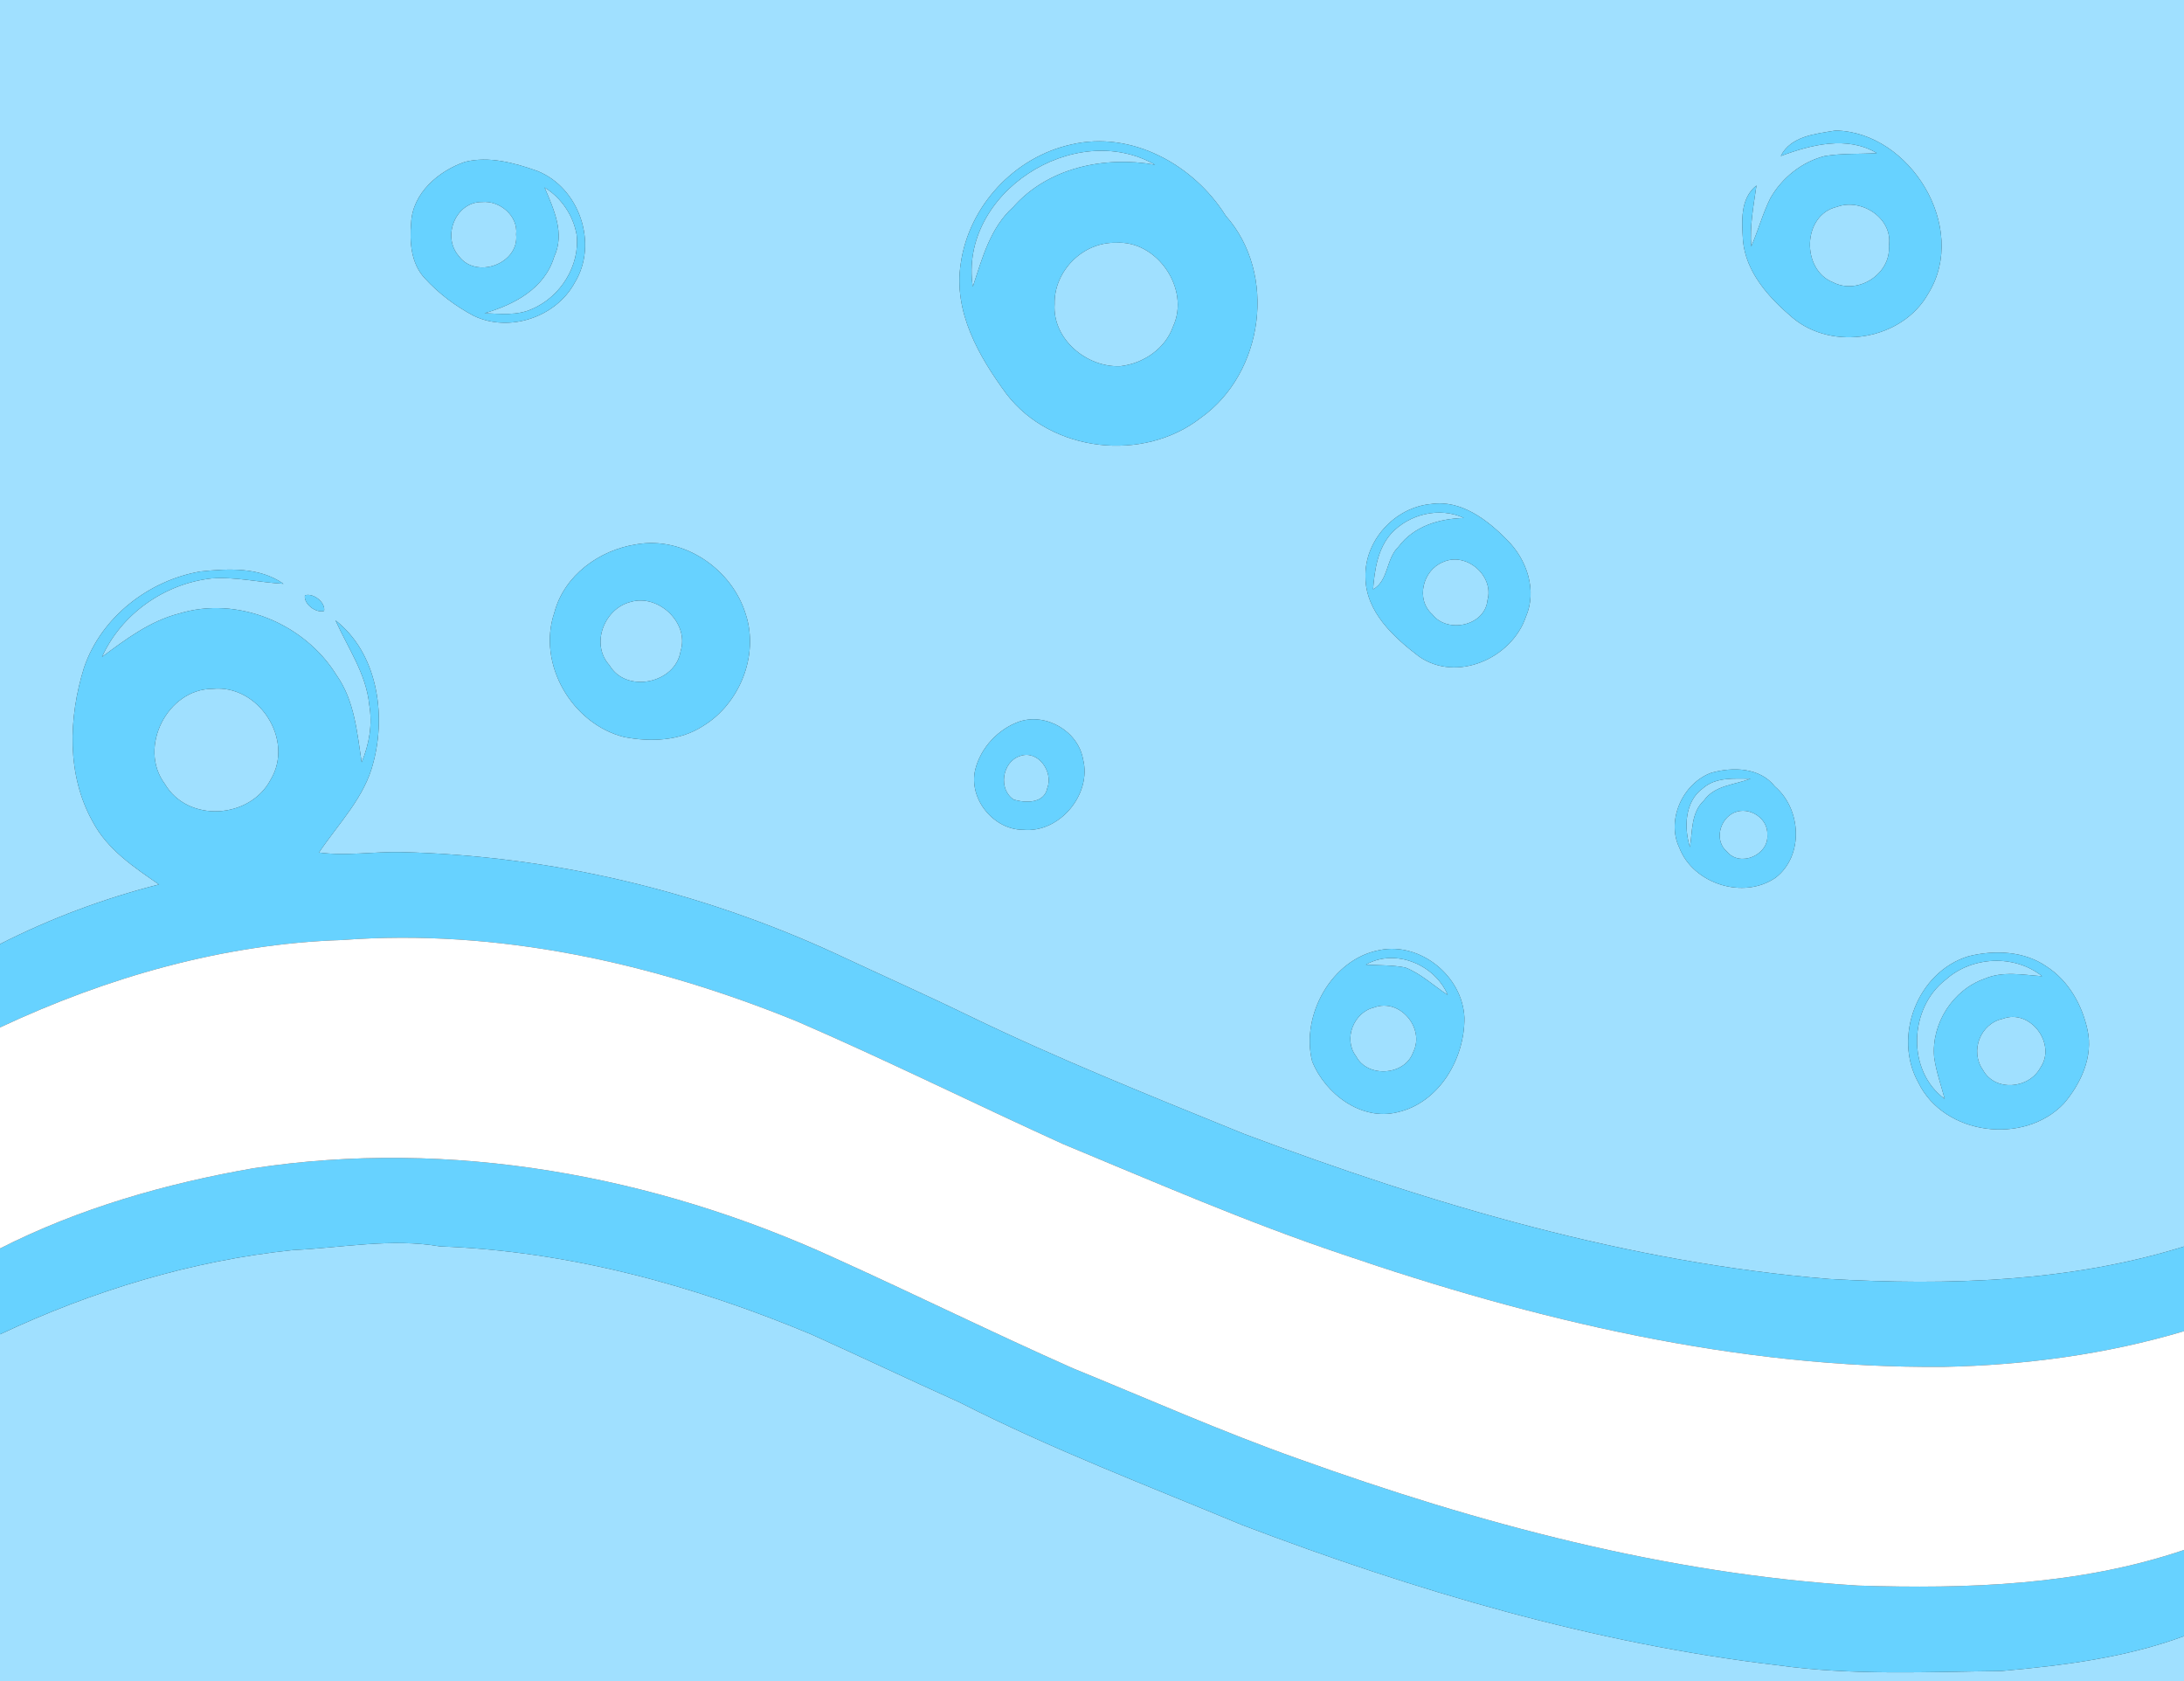 <?xml version="1.0" encoding="UTF-8" ?>
<!DOCTYPE svg PUBLIC "-//W3C//DTD SVG 1.1//EN" "http://www.w3.org/Graphics/SVG/1.1/DTD/svg11.dtd">
<svg width="382pt" height="294pt" viewBox="0 0 382 294" version="1.1" xmlns="http://www.w3.org/2000/svg">
<rect x="0" y="0" width="382" height="294" fill="#333333" stroke="none"/>
<g id="#a0e0ffff">
<path fill="#a0e0ff" opacity="1.00" d=" M 0.00 0.00 L 382.00 0.00 L 382.00 218.00 C 361.99 224.23 340.77 224.85 320.00 223.68 C 284.75 220.83 250.60 210.68 217.63 198.32 C 201.41 191.72 185.14 185.23 169.37 177.59 C 161.69 173.86 153.89 170.40 146.17 166.78 C 122.33 155.80 96.27 149.61 70.02 149.02 C 65.28 148.94 60.53 149.73 55.79 149.10 C 59.23 143.99 63.83 139.43 65.33 133.26 C 67.57 124.73 65.95 114.17 58.68 108.49 C 60.84 113.32 64.06 117.84 64.58 123.25 C 65.18 126.67 64.58 130.15 63.26 133.32 C 62.45 128.10 62.02 122.54 58.87 118.09 C 53.29 109.05 41.53 104.13 31.26 107.32 C 26.20 108.63 21.97 111.82 17.84 114.89 C 21.26 107.34 28.80 102.07 36.99 101.16 C 41.21 100.85 45.38 101.86 49.58 102.10 C 45.36 99.13 39.94 99.44 35.07 99.94 C 26.01 101.50 17.68 107.95 14.70 116.76 C 11.97 125.51 11.63 135.54 16.23 143.73 C 18.78 148.57 23.43 151.66 27.80 154.68 C 18.19 157.13 8.83 160.61 0.00 165.11 L 0.00 0.00 M 311.47 27.29 C 316.75 25.31 323.10 23.69 328.27 26.78 C 325.24 26.97 322.18 26.79 319.18 27.29 C 315.17 28.29 311.67 31.10 309.64 34.68 C 308.29 37.39 307.52 40.34 306.30 43.11 C 306.03 39.52 306.71 35.98 307.22 32.44 C 304.31 34.76 304.67 38.73 304.86 42.04 C 305.35 47.61 309.38 52.04 313.45 55.50 C 320.52 61.53 332.75 59.48 337.29 51.31 C 344.37 39.86 334.14 23.07 321.05 22.83 C 317.61 23.40 313.22 23.78 311.47 27.29 M 187.33 25.28 C 177.43 27.48 169.50 35.99 168.05 46.03 C 166.70 54.53 171.21 62.35 176.06 68.93 C 183.89 79.12 199.99 80.93 210.06 73.05 C 221.05 65.24 223.43 47.89 214.39 37.73 C 208.80 28.82 197.93 22.77 187.33 25.28 M 81.32 28.31 C 76.70 29.90 72.15 33.77 71.91 38.98 C 71.61 42.33 71.89 46.10 74.31 48.68 C 76.74 51.34 79.68 53.55 82.87 55.24 C 89.10 58.21 97.25 55.49 100.53 49.43 C 104.70 42.64 101.34 32.80 93.96 29.89 C 89.97 28.48 85.53 27.26 81.32 28.31 M 250.34 88.14 C 243.95 88.72 238.61 94.55 238.83 100.99 C 238.89 107.00 243.76 111.44 248.19 114.81 C 254.79 119.41 264.40 115.15 266.88 107.89 C 268.91 103.23 267.05 97.84 263.59 94.41 C 260.14 90.91 255.56 87.38 250.34 88.14 M 111.30 95.20 C 104.82 96.19 98.67 100.62 96.96 107.15 C 93.91 116.15 100.08 126.63 109.17 128.90 C 113.79 129.79 118.93 129.61 122.98 126.96 C 129.33 123.11 132.76 114.68 130.47 107.54 C 128.11 99.56 119.63 93.72 111.30 95.20 M 53.33 104.12 C 53.09 105.63 55.26 107.28 56.69 106.84 C 56.95 105.32 54.77 103.64 53.33 104.12 M 178.29 126.19 C 174.57 127.51 171.52 130.78 170.57 134.63 C 169.38 139.71 173.79 145.15 179.00 145.12 C 185.36 145.71 191.01 138.86 189.43 132.76 C 188.54 127.86 182.99 124.64 178.29 126.19 M 299.33 135.15 C 294.35 136.96 291.41 143.37 293.72 148.24 C 296.16 154.61 304.98 157.37 310.58 153.49 C 315.55 149.65 315.07 141.49 310.45 137.55 C 307.83 134.21 303.10 134.09 299.33 135.15 M 241.29 166.16 C 232.91 167.73 227.48 177.58 229.51 185.62 C 231.79 191.30 238.10 196.08 244.42 194.52 C 251.73 192.87 256.21 185.13 256.14 178.00 C 255.84 170.74 248.45 164.70 241.29 166.16 M 344.33 167.23 C 335.41 169.92 331.02 181.28 335.55 189.36 C 340.06 198.58 354.08 200.31 361.01 192.97 C 363.98 189.48 366.16 184.77 365.12 180.11 C 364.18 175.75 361.81 171.52 358.00 169.06 C 354.07 166.30 348.85 166.11 344.33 167.23 Z" />
<path fill="#a0e0ff" opacity="1.00" d=" M 170.15 50.15 C 167.65 33.82 187.94 20.76 202.03 28.81 C 193.21 27.25 183.33 29.28 177.21 36.22 C 173.17 39.86 171.80 45.19 170.15 50.15 Z" />
<path fill="#a0e0ff" opacity="1.00" d=" M 95.25 32.79 C 98.18 34.59 100.27 37.67 100.86 41.06 C 101.47 46.47 98.02 51.93 93.05 54.04 C 90.45 55.24 87.51 54.87 84.75 54.78 C 89.93 53.28 95.27 50.47 96.93 44.91 C 98.85 40.81 96.86 36.59 95.25 32.79 Z" />
<path fill="#a0e0ff" opacity="1.00" d=" M 84.30 35.33 C 87.39 35.03 90.66 37.75 90.28 41.00 C 90.84 46.15 83.23 48.91 80.23 44.75 C 77.28 41.38 79.66 35.30 84.30 35.33 Z" />
<path fill="#a0e0ff" opacity="1.00" d=" M 321.31 36.17 C 325.58 34.59 331.13 38.18 330.39 42.99 C 330.76 47.93 324.95 51.64 320.60 49.37 C 315.03 47.17 315.21 37.58 321.31 36.17 Z" />
<path fill="#a0e0ff" opacity="1.00" d=" M 195.16 42.46 C 202.39 41.97 208.22 50.56 205.18 57.10 C 203.82 61.00 199.96 63.59 195.95 64.04 C 190.07 64.30 184.05 59.31 184.46 53.16 C 184.34 47.41 189.39 42.32 195.16 42.46 Z" />
<path fill="#a0e0ff" opacity="1.00" d=" M 243.34 93.30 C 246.46 89.91 251.81 88.59 256.05 90.59 C 251.74 90.70 247.29 92.01 244.61 95.62 C 242.41 97.68 242.90 101.56 240.16 103.07 C 240.43 99.65 240.97 95.96 243.34 93.30 Z" />
<path fill="#a0e0ff" opacity="1.00" d=" M 252.37 98.31 C 256.42 96.42 261.38 100.68 260.17 104.97 C 259.75 109.47 253.14 110.86 250.53 107.45 C 247.56 104.83 248.85 99.73 252.37 98.31 Z" />
<path fill="#a0e0ff" opacity="1.00" d=" M 110.34 105.26 C 115.15 103.84 120.61 108.94 119.04 113.88 C 118.17 119.54 109.51 121.33 106.60 116.34 C 103.23 112.65 105.69 106.39 110.34 105.26 Z" />
<path fill="#a0e0ff" opacity="1.00" d=" M 37.18 120.47 C 45.22 119.65 51.52 129.35 47.36 136.31 C 43.76 143.24 32.85 143.96 28.82 137.08 C 24.08 130.72 29.30 120.46 37.18 120.47 Z" />
<path fill="#a0e0ff" opacity="1.00" d=" M 178.38 132.23 C 181.53 131.06 184.29 134.96 183.18 137.83 C 182.66 140.53 179.40 140.46 177.33 139.85 C 174.56 138.07 175.25 133.26 178.38 132.23 Z" />
<path fill="#a0e0ff" opacity="1.00" d=" M 297.86 137.86 C 300.13 135.86 303.37 136.18 306.18 136.18 C 303.38 137.29 299.92 137.31 298.03 140.00 C 295.77 142.11 296.03 145.36 295.59 148.16 C 294.51 144.73 294.67 140.15 297.86 137.86 Z" />
<path fill="#a0e0ff" opacity="1.00" d=" M 303.33 142.11 C 305.95 140.97 309.29 143.10 309.12 146.00 C 309.41 149.52 304.35 151.72 302.06 148.94 C 299.80 147.03 300.76 143.25 303.33 142.11 Z" />
<path fill="#a0e0ff" opacity="1.00" d=" M 238.89 168.71 C 244.06 165.78 250.97 168.70 253.22 174.00 C 250.75 172.41 248.57 170.29 245.81 169.21 C 243.53 168.76 241.20 168.84 238.89 168.71 Z" />
<path fill="#a0e0ff" opacity="1.00" d=" M 340.32 171.34 C 344.89 167.23 352.35 166.86 357.18 170.73 C 353.84 170.50 350.32 169.79 347.12 171.17 C 341.56 173.11 337.78 179.04 338.30 184.89 C 338.64 187.38 339.50 189.75 340.14 192.18 C 333.45 187.28 333.89 176.27 340.32 171.34 Z" />
<path fill="#a0e0ff" opacity="1.00" d=" M 240.33 176.20 C 244.85 174.49 249.29 179.85 247.17 184.03 C 245.72 188.14 239.16 188.55 237.18 184.71 C 234.92 181.75 236.74 177.04 240.33 176.20 Z" />
<path fill="#a0e0ff" opacity="1.00" d=" M 350.31 178.17 C 355.15 176.36 359.75 182.61 356.87 186.74 C 354.88 190.45 348.95 190.97 346.84 187.13 C 344.52 183.83 346.35 179.01 350.31 178.17 Z" />
<path fill="#a0e0ff" opacity="1.00" d=" M 51.29 218.62 C 59.86 218.22 68.42 216.51 76.98 217.98 C 99.35 218.78 121.26 224.75 141.84 233.34 C 150.54 237.25 159.15 241.36 167.85 245.26 C 183.89 253.43 200.73 259.83 217.33 266.73 C 247.55 278.21 278.84 287.46 311.02 291.24 C 323.94 293.04 337.03 292.39 350.04 292.24 C 360.83 291.29 371.78 289.92 382.00 286.14 L 382.00 294.00 L 0.00 294.00 L 0.00 233.36 C 16.16 225.76 33.50 220.46 51.29 218.62 Z" />
</g>
<g id="#67d2ffff">
<path fill="#67d2ff" opacity="1.00" d=" M 311.47 27.29 C 313.22 23.78 317.61 23.40 321.05 22.83 C 334.14 23.07 344.37 39.86 337.29 51.31 C 332.75 59.48 320.52 61.53 313.45 55.50 C 309.38 52.04 305.35 47.61 304.86 42.04 C 304.67 38.73 304.31 34.76 307.22 32.44 C 306.71 35.98 306.03 39.52 306.30 43.11 C 307.52 40.34 308.29 37.39 309.64 34.68 C 311.67 31.10 315.17 28.29 319.18 27.29 C 322.18 26.79 325.24 26.97 328.27 26.78 C 323.10 23.69 316.75 25.31 311.47 27.29 M 321.31 36.17 C 315.21 37.58 315.03 47.17 320.60 49.37 C 324.95 51.64 330.76 47.93 330.39 42.99 C 331.13 38.18 325.58 34.59 321.31 36.17 Z" />
<path fill="#67d2ff" opacity="1.00" d=" M 187.33 25.28 C 197.93 22.77 208.80 28.82 214.39 37.73 C 223.43 47.89 221.05 65.24 210.06 73.05 C 199.99 80.93 183.89 79.12 176.06 68.93 C 171.21 62.35 166.70 54.53 168.05 46.03 C 169.50 35.99 177.43 27.48 187.33 25.28 M 170.15 50.15 C 171.80 45.19 173.17 39.86 177.21 36.22 C 183.33 29.28 193.21 27.25 202.03 28.81 C 187.94 20.76 167.65 33.82 170.15 50.15 M 195.16 42.46 C 189.39 42.32 184.34 47.41 184.46 53.16 C 184.05 59.31 190.07 64.30 195.95 64.04 C 199.96 63.59 203.82 61.00 205.18 57.10 C 208.22 50.56 202.39 41.97 195.16 42.46 Z" />
<path fill="#67d2ff" opacity="1.00" d=" M 81.32 28.31 C 85.53 27.26 89.97 28.48 93.96 29.89 C 101.34 32.80 104.70 42.64 100.53 49.43 C 97.25 55.49 89.10 58.21 82.87 55.24 C 79.68 53.55 76.74 51.34 74.31 48.68 C 71.89 46.10 71.61 42.33 71.91 38.98 C 72.15 33.77 76.70 29.90 81.32 28.31 M 95.25 32.79 C 96.86 36.59 98.85 40.81 96.93 44.91 C 95.27 50.47 89.93 53.28 84.75 54.78 C 87.51 54.87 90.45 55.24 93.05 54.04 C 98.02 51.93 101.47 46.47 100.86 41.06 C 100.27 37.67 98.18 34.59 95.25 32.79 M 84.30 35.33 C 79.66 35.30 77.28 41.38 80.23 44.75 C 83.23 48.91 90.84 46.15 90.28 41.00 C 90.66 37.75 87.39 35.03 84.30 35.33 Z" />
<path fill="#67d2ff" opacity="1.00" d=" M 250.34 88.14 C 255.56 87.38 260.14 90.91 263.59 94.41 C 267.05 97.84 268.91 103.23 266.88 107.89 C 264.40 115.15 254.79 119.41 248.19 114.81 C 243.76 111.44 238.89 107.00 238.83 100.99 C 238.61 94.55 243.95 88.72 250.34 88.14 M 243.34 93.30 C 240.97 95.96 240.43 99.65 240.16 103.07 C 242.90 101.56 242.41 97.68 244.61 95.62 C 247.29 92.01 251.74 90.70 256.05 90.59 C 251.81 88.59 246.46 89.91 243.34 93.30 M 252.37 98.31 C 248.85 99.73 247.56 104.83 250.53 107.45 C 253.14 110.86 259.75 109.47 260.17 104.97 C 261.38 100.68 256.42 96.42 252.37 98.31 Z" />
<path fill="#67d2ff" opacity="1.00" d=" M 111.30 95.20 C 119.63 93.72 128.11 99.56 130.47 107.54 C 132.76 114.68 129.33 123.11 122.98 126.96 C 118.93 129.61 113.79 129.79 109.17 128.90 C 100.08 126.63 93.91 116.15 96.96 107.15 C 98.67 100.62 104.82 96.19 111.30 95.20 M 110.34 105.26 C 105.69 106.39 103.23 112.65 106.60 116.34 C 109.51 121.33 118.17 119.54 119.04 113.88 C 120.61 108.94 115.15 103.84 110.34 105.26 Z" />
<path fill="#67d2ff" opacity="1.00" d=" M 14.70 116.76 C 17.68 107.95 26.01 101.50 35.07 99.94 C 39.94 99.44 45.36 99.13 49.58 102.10 C 45.38 101.86 41.21 100.85 36.99 101.16 C 28.80 102.07 21.26 107.34 17.84 114.89 C 21.97 111.82 26.20 108.63 31.26 107.32 C 41.53 104.13 53.29 109.05 58.87 118.09 C 62.02 122.54 62.45 128.10 63.26 133.32 C 64.58 130.15 65.18 126.67 64.58 123.25 C 64.06 117.84 60.84 113.32 58.68 108.49 C 65.95 114.17 67.57 124.73 65.33 133.26 C 63.83 139.43 59.23 143.99 55.79 149.10 C 60.53 149.73 65.28 148.94 70.02 149.02 C 96.27 149.61 122.33 155.80 146.17 166.78 C 153.89 170.40 161.69 173.86 169.37 177.59 C 185.14 185.23 201.41 191.72 217.63 198.32 C 250.60 210.68 284.75 220.83 320.00 223.68 C 340.77 224.85 361.99 224.23 382.00 218.00 L 382.00 232.81 C 368.38 236.87 354.20 238.75 340.01 239.05 C 303.99 239.36 268.53 230.92 234.64 219.31 C 218.09 213.75 202.08 206.77 185.96 200.09 C 170.40 193.03 155.10 185.42 139.41 178.63 C 114.31 168.41 87.05 162.35 59.85 164.40 C 39.09 165.06 18.73 170.91 0.00 179.69 L 0.00 165.11 C 8.83 160.61 18.19 157.13 27.80 154.68 C 23.43 151.66 18.78 148.57 16.23 143.73 C 11.63 135.54 11.97 125.51 14.70 116.76 M 37.18 120.47 C 29.30 120.46 24.08 130.72 28.82 137.08 C 32.85 143.96 43.76 143.24 47.36 136.31 C 51.52 129.35 45.22 119.65 37.18 120.47 Z" />
<path fill="#67d2ff" opacity="1.00" d=" M 53.33 104.12 C 54.77 103.64 56.95 105.32 56.69 106.84 C 55.26 107.28 53.09 105.63 53.33 104.12 Z" />
<path fill="#67d2ff" opacity="1.00" d=" M 178.29 126.19 C 182.99 124.64 188.54 127.86 189.43 132.76 C 191.01 138.86 185.36 145.71 179.00 145.12 C 173.79 145.15 169.38 139.71 170.57 134.63 C 171.52 130.78 174.57 127.51 178.29 126.19 M 178.38 132.23 C 175.25 133.26 174.56 138.07 177.33 139.85 C 179.40 140.46 182.66 140.53 183.18 137.83 C 184.29 134.96 181.53 131.06 178.38 132.23 Z" />
<path fill="#67d2ff" opacity="1.00" d=" M 299.33 135.15 C 303.10 134.09 307.83 134.21 310.45 137.55 C 315.07 141.49 315.55 149.65 310.58 153.49 C 304.98 157.37 296.16 154.61 293.72 148.24 C 291.41 143.37 294.35 136.96 299.33 135.15 M 297.86 137.86 C 294.67 140.15 294.51 144.73 295.59 148.16 C 296.03 145.36 295.77 142.11 298.03 140.00 C 299.92 137.31 303.38 137.29 306.18 136.18 C 303.37 136.18 300.13 135.86 297.86 137.86 M 303.33 142.11 C 300.76 143.25 299.80 147.03 302.06 148.94 C 304.35 151.72 309.41 149.52 309.12 146.00 C 309.29 143.10 305.95 140.97 303.33 142.11 Z" />
<path fill="#67d2ff" opacity="1.00" d=" M 241.29 166.16 C 248.45 164.70 255.84 170.74 256.14 178.00 C 256.21 185.13 251.73 192.87 244.42 194.52 C 238.10 196.08 231.79 191.30 229.51 185.62 C 227.48 177.58 232.91 167.73 241.29 166.16 M 238.89 168.71 C 241.20 168.84 243.53 168.76 245.81 169.21 C 248.57 170.29 250.75 172.41 253.22 174.00 C 250.97 168.70 244.06 165.78 238.89 168.71 M 240.33 176.20 C 236.74 177.04 234.92 181.75 237.18 184.71 C 239.16 188.55 245.72 188.14 247.17 184.03 C 249.29 179.85 244.85 174.49 240.33 176.20 Z" />
<path fill="#67d2ff" opacity="1.00" d=" M 344.33 167.23 C 348.85 166.11 354.07 166.30 358.00 169.06 C 361.81 171.52 364.18 175.75 365.12 180.11 C 366.16 184.77 363.98 189.48 361.01 192.97 C 354.08 200.31 340.06 198.58 335.55 189.36 C 331.02 181.28 335.41 169.92 344.33 167.23 M 340.32 171.34 C 333.89 176.27 333.45 187.28 340.14 192.18 C 339.50 189.75 338.64 187.38 338.30 184.89 C 337.78 179.04 341.56 173.11 347.12 171.17 C 350.32 169.79 353.84 170.50 357.18 170.73 C 352.35 166.86 344.89 167.23 340.32 171.34 M 350.31 178.17 C 346.35 179.01 344.52 183.83 346.84 187.13 C 348.95 190.97 354.88 190.45 356.87 186.74 C 359.75 182.61 355.15 176.36 350.31 178.17 Z" />
<path fill="#67d2ff" opacity="1.00" d=" M 44.27 204.32 C 78.78 199.03 114.41 205.54 145.98 220.01 C 159.94 226.32 173.69 233.10 187.69 239.31 C 200.76 244.64 213.68 250.37 226.98 255.09 C 258.57 266.45 291.39 275.24 325.01 277.30 C 344.14 277.91 363.72 277.26 382.00 271.07 L 382.00 286.14 C 371.78 289.92 360.83 291.29 350.04 292.24 C 337.03 292.39 323.94 293.04 311.02 291.24 C 278.84 287.46 247.55 278.21 217.33 266.73 C 200.73 259.83 183.89 253.43 167.85 245.26 C 159.15 241.36 150.54 237.25 141.84 233.34 C 121.26 224.75 99.35 218.78 76.98 217.98 C 68.42 216.51 59.86 218.22 51.29 218.62 C 33.50 220.46 16.16 225.76 0.00 233.36 L 0.00 218.34 C 13.88 211.30 28.98 206.99 44.27 204.32 Z" />
</g>
<g id="#ffffffff">
<path fill="#ffffff" opacity="1.00" d=" M 59.85 164.40 C 87.05 162.35 114.31 168.41 139.41 178.63 C 155.10 185.42 170.40 193.03 185.96 200.09 C 202.08 206.77 218.09 213.75 234.64 219.31 C 268.53 230.92 303.99 239.36 340.01 239.05 C 354.20 238.75 368.38 236.87 382.00 232.81 L 382.00 271.07 C 363.72 277.26 344.14 277.91 325.01 277.30 C 291.39 275.24 258.57 266.45 226.98 255.09 C 213.68 250.37 200.76 244.64 187.69 239.31 C 173.69 233.10 159.94 226.32 145.98 220.01 C 114.41 205.54 78.78 199.03 44.27 204.32 C 28.98 206.99 13.88 211.30 0.00 218.34 L 0.00 179.69 C 18.73 170.91 39.09 165.06 59.85 164.40 Z" />
</g>
</svg>
